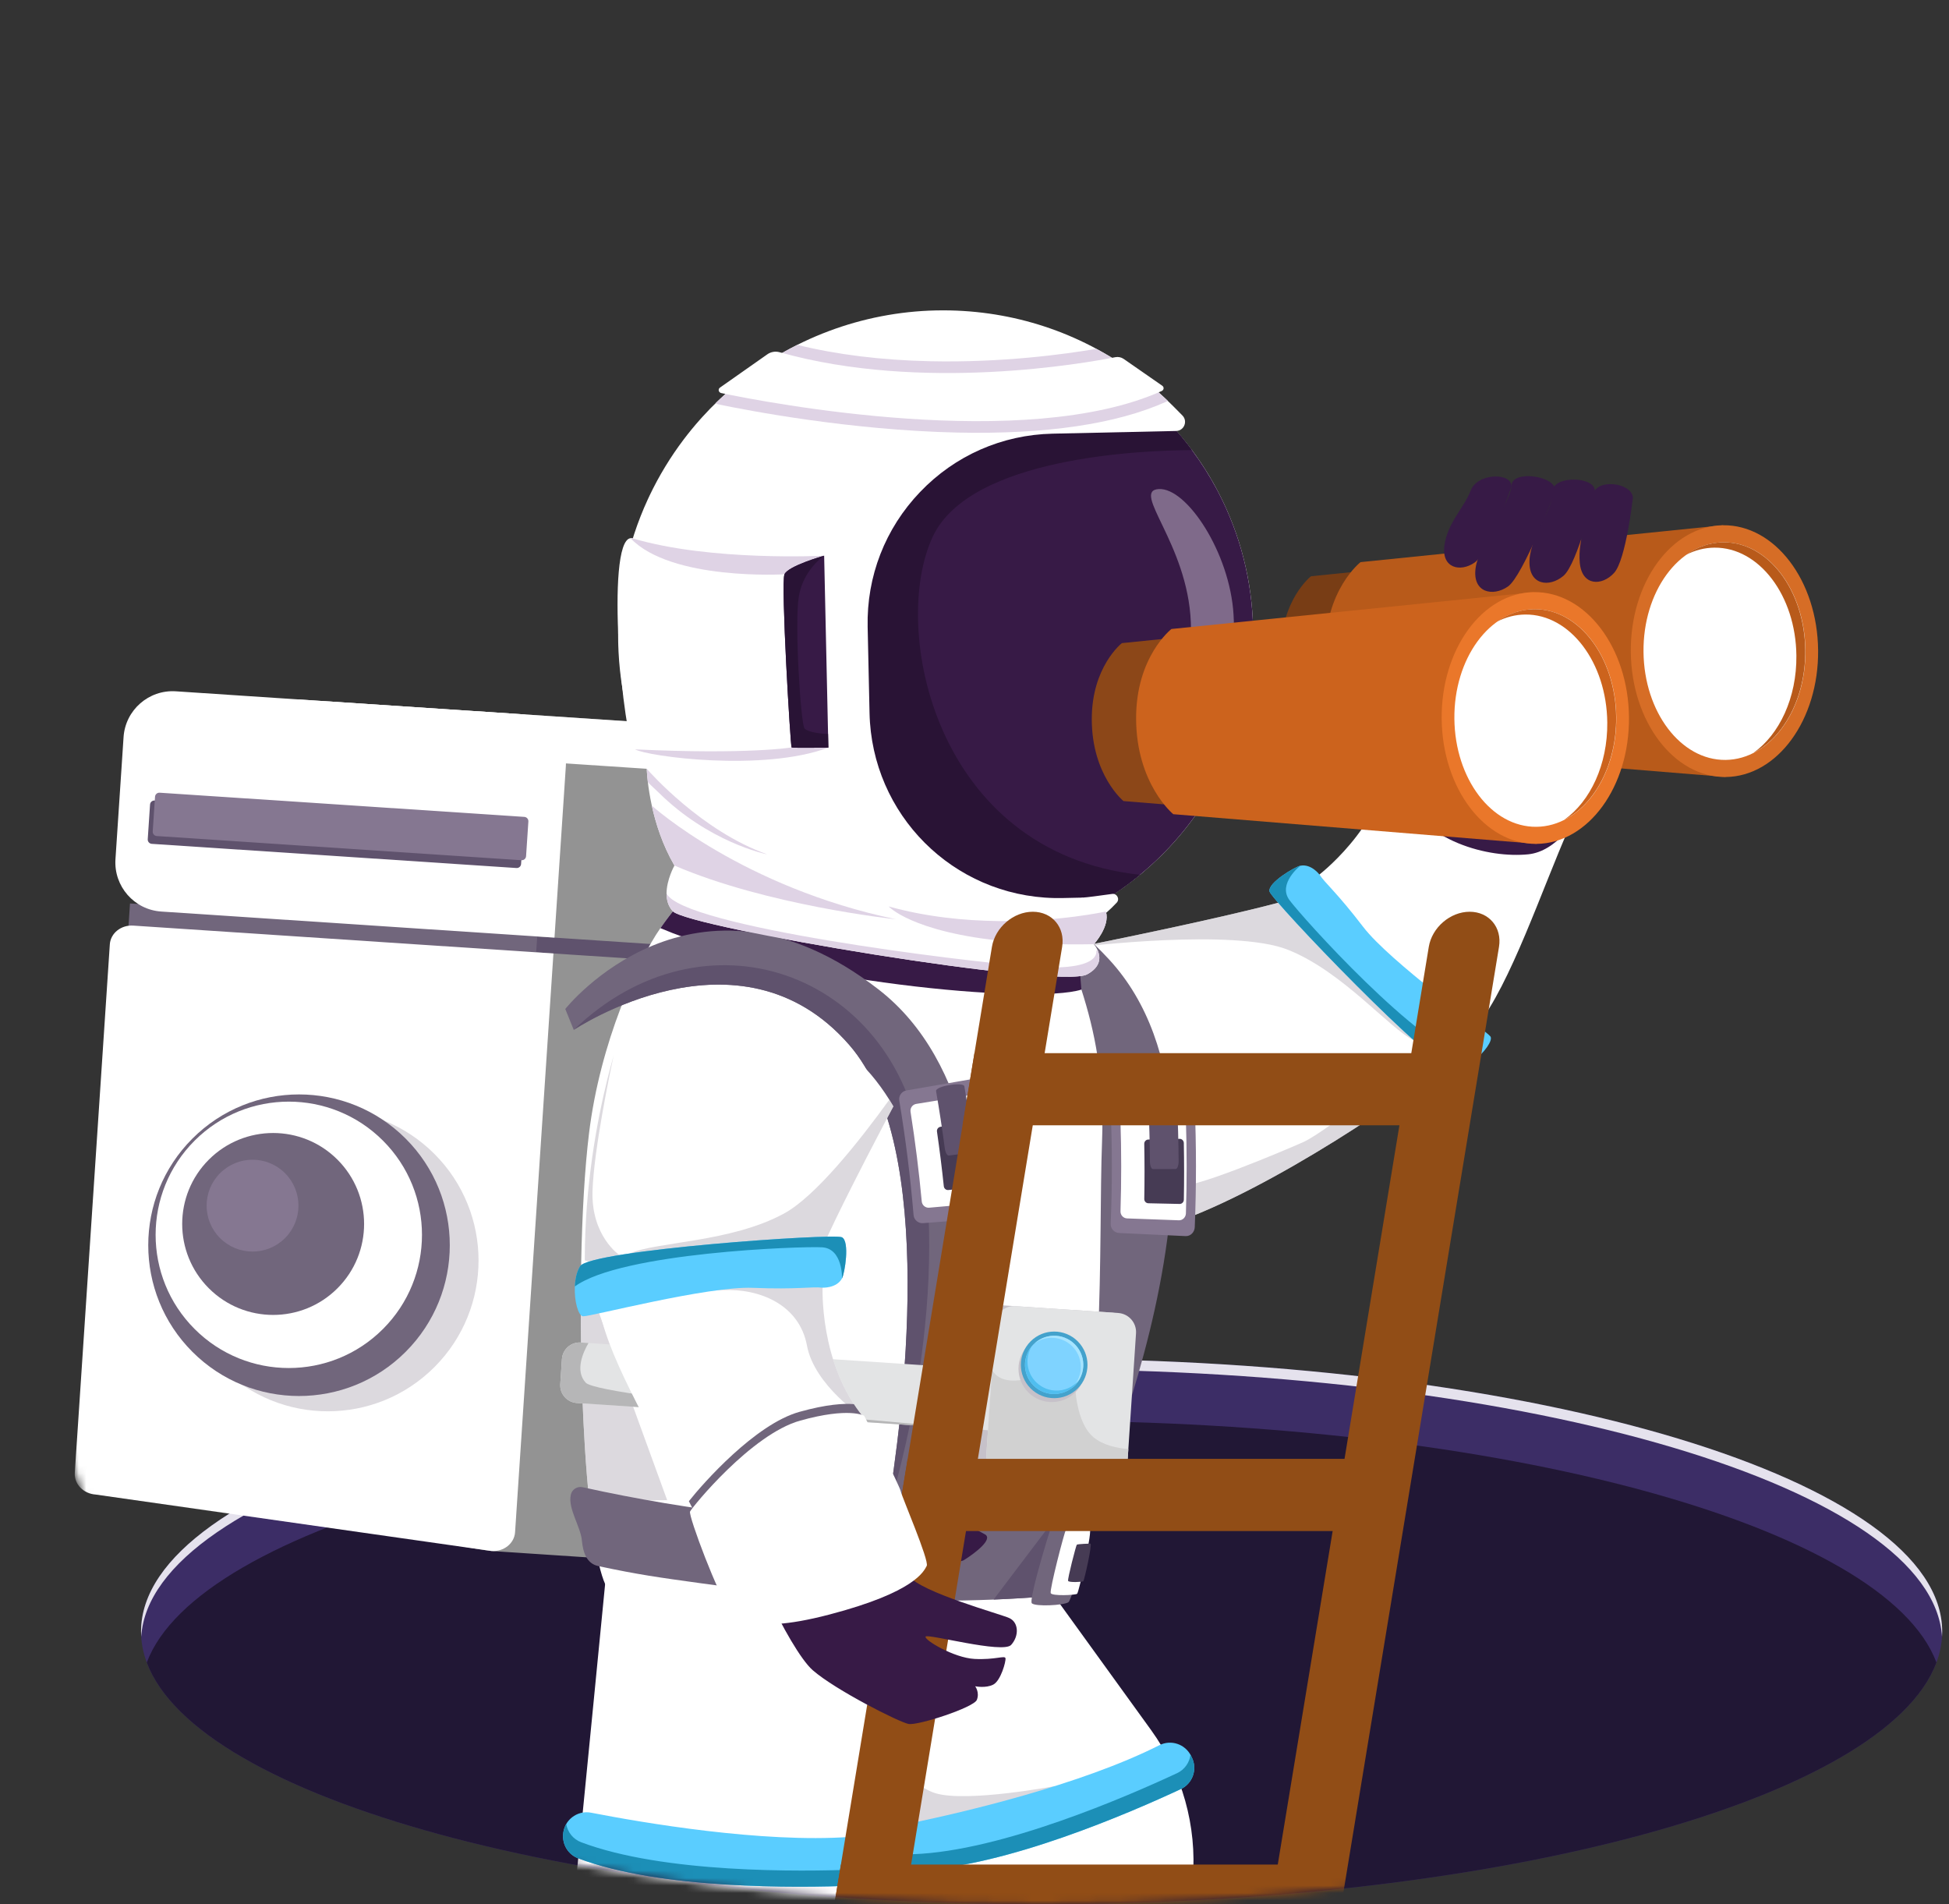 <svg width="260" height="254" viewBox="0 0 260 254" fill="none" xmlns="http://www.w3.org/2000/svg">
<rect x="0" y="0" width="260" height="254" fill="#333333" stroke="none"/>
<path d="M138.953 254C205.304 254 259.091 237.714 259.091 217.624C259.091 197.535 205.304 181.249 138.953 181.249C72.603 181.249 18.815 197.535 18.815 217.624C18.815 237.714 72.603 254 138.953 254Z" fill="#3C2D66"/>
<path d="M138.953 182.648C204.532 182.648 257.836 198.557 259.067 218.324C259.081 218.091 259.091 217.858 259.091 217.624C259.091 197.535 205.304 181.249 138.953 181.249C72.603 181.249 18.815 197.535 18.815 217.624C18.815 217.858 18.825 218.091 18.84 218.324C20.071 198.557 73.375 182.648 138.953 182.648Z" fill="#E5E2ED"/>
<path d="M138.953 189.514C77.218 189.514 26.36 203.613 19.583 221.756C26.36 239.9 77.218 253.999 138.953 253.999C200.689 253.999 251.547 239.9 258.324 221.756C251.547 203.613 200.689 189.514 138.953 189.514Z" fill="#211735"/>
<mask id="mask0_1525_14287" style="mask-type:luminance" maskUnits="userSpaceOnUse" x="0" y="0" width="259" height="254">
<path d="M138.953 0C-6.186 0 -21.079 130.969 19.583 221.757C26.36 239.901 77.218 254 138.953 254C200.689 254 251.547 239.901 258.324 221.757C251.547 203.614 284.093 0 138.953 0Z" fill="white"/>
</mask>
<g mask="url(#mask0_1525_14287)">
<path d="M91.041 202.251L99.476 213.32L106.06 221.957L109.763 226.815L109.924 227.026L111.285 228.815L111.458 229.042L113.462 231.673L123.29 244.566L123.408 244.721L123.46 245.879L124.152 261.525L124.24 263.488L124.413 267.409L124.859 277.48L124.936 279.17L125.031 281.318L125.05 281.759L137.678 283.367L153.272 285.352L153.389 285.367L153.392 285.352L153.662 283.714L154.009 281.614L154.263 280.068L155.725 271.207L156.648 265.616L157 263.478L159.122 250.621C159.685 243.556 157.712 236.519 153.561 230.774L135.053 205.169L91.041 202.251Z" fill="white"/>
<path opacity="0.61" d="M109.763 226.815L109.924 227.026L111.284 228.815C111.304 228.813 111.321 228.812 111.341 228.811L113.462 231.673L123.123 244.703L123.027 245.983C123.169 245.948 123.313 245.914 123.459 245.879C130.312 244.217 140.955 241.56 140.955 241.56L140.72 238.24C140.72 238.24 129.152 240.432 124.873 239.217C121.187 238.164 114.866 231.195 113.576 228.641C113.364 228.226 113.286 227.931 113.371 227.791C113.961 226.822 116.874 224.686 117.117 224.508C116.883 224.632 113.928 226.176 109.851 226.802C109.822 226.806 109.792 226.811 109.763 226.815Z" fill="#C6C1C9"/>
<path d="M121.57 243.175C128.434 241.745 144.15 238.101 154.67 232.784C156.219 232.001 158.109 232.639 158.882 234.194L158.989 234.41C159.773 235.988 159.105 237.902 157.507 238.648C150.847 241.758 134.106 249.03 122.344 249.455C120.995 249.504 119.768 248.68 119.297 247.415C119.288 247.388 119.278 247.362 119.268 247.335C118.6 245.536 119.691 243.566 121.57 243.175Z" fill="#5ACDFF"/>
<path d="M158.988 234.41L158.881 234.194C158.859 234.15 158.833 234.109 158.809 234.065C158.678 235.096 158.04 236.041 157.026 236.515C150.365 239.625 133.624 246.897 121.863 247.322C120.729 247.363 119.684 246.786 119.099 245.851C119.037 246.335 119.084 246.841 119.267 247.335C119.277 247.362 119.287 247.388 119.297 247.415C119.768 248.68 120.995 249.504 122.344 249.455C134.105 249.03 150.846 241.758 157.507 238.648C159.105 237.902 159.773 235.989 158.988 234.41Z" fill="#1C8FB7"/>
<path d="M112.645 256.55C112.125 260.164 111.753 262.469 111.675 262.548C111.312 262.922 75.85 260.486 76.085 258.431C76.123 258.097 76.279 256.56 76.51 254.222C77.704 242.225 80.936 209.13 80.936 209.13C80.936 209.13 114.624 207.078 116.861 209.277C118.626 211.013 114.597 242.99 112.645 256.55Z" fill="white"/>
<path d="M138.418 131.358L154.87 163.662C155.024 163.616 155.179 163.567 155.334 163.521C155.701 163.41 156.063 163.291 156.422 163.172C169.269 158.894 189.481 145.147 192.432 141.929C193.169 141.125 193.548 140.65 193.548 140.65L193.447 140.529L192.897 139.864L175.5 118.852C175.007 119.069 174.303 119.316 173.423 119.589C172.983 119.725 172.5 119.867 171.982 120.015C171.52 120.144 171.028 120.277 170.512 120.416C162.674 122.498 149.039 125.282 143.766 126.343C143.76 126.345 143.753 126.345 143.748 126.346C143.744 126.344 143.741 126.346 143.737 126.344C143.734 126.347 143.734 126.347 143.734 126.347C142.388 126.619 141.595 126.773 141.595 126.773L140.133 128.878L138.418 131.358Z" fill="white"/>
<path d="M175.792 116.825L183.441 125.62L183.942 126.218L194.661 139.165C195.39 138.651 196.201 137.833 197.061 136.783C201.413 131.479 205.776 118.438 209.232 110.619C194.999 111.018 188.518 105.296 185.621 101.56C183.971 110.723 175.792 116.825 175.792 116.825Z" fill="white"/>
<path d="M182.587 124.865C182.211 124.484 181.962 124.231 181.874 124.138C182.089 124.377 182.331 124.62 182.587 124.865Z" fill="white"/>
<path d="M181.842 124.104C181.854 124.114 181.863 124.127 181.875 124.138C181.854 124.114 181.842 124.104 181.842 124.104Z" fill="white"/>
<path opacity="0.61" d="M173.424 119.588C166.65 121.687 149.745 125.141 143.749 126.344C144.382 126.268 164.609 123.815 171.817 126.688C179.139 129.607 185.313 137.179 188.627 138.788C189.573 139.25 180.375 126.076 173.424 119.588Z" fill="#C6C1C9"/>
<path opacity="0.61" d="M145.277 148.561C146.799 150.261 150.309 157.583 155.334 163.521C155.701 163.409 156.063 163.291 156.423 163.172C169.27 158.893 189.481 145.147 192.433 141.928C193.17 141.125 193.548 140.65 193.548 140.65L193.447 140.529L190.266 140.219L190.264 140.22C190.013 140.397 177.15 150.875 173.851 152.344C171.805 153.255 157.921 159.19 157.2 157.998C152.298 149.88 146.68 150.085 145.277 148.561Z" fill="#C6C1C9"/>
<path d="M194.06 142.715C194.88 142.6 195.748 142.142 196.521 141.554C198.046 140.401 199.193 138.749 198.821 138.244C198.26 137.482 185.408 128.282 181.855 123.64C178.302 118.999 176.77 117.811 176.045 116.687C176.045 116.687 174.934 115.177 173.462 115.477C172.755 115.619 169.096 117.757 169.358 118.91C169.62 120.068 191.617 143.06 194.06 142.715Z" fill="#5ACDFF"/>
<path d="M194.06 142.715C194.88 142.6 195.748 142.142 196.521 141.554C189.256 139.734 173.621 122.242 172.014 120.058C170.405 117.872 173.462 115.477 173.462 115.477C172.755 115.619 169.096 117.757 169.358 118.91C169.62 120.068 191.617 143.06 194.06 142.715Z" fill="#1C8FB7"/>
<path d="M203.874 113.953C211.319 113.2 215.841 97.156 216.194 96.831C216.549 96.494 218.453 96.561 221.653 96.826C224.865 97.094 226.73 92.886 225.394 92.114C224.058 91.342 216.258 90.982 215.143 91.166C214.027 91.362 212.573 93.858 212.05 94.145C211.521 94.424 213.944 90.536 214.595 89.946C215.252 89.364 217.657 88.801 221.691 86.996C225.737 85.192 224.048 80.93 222.969 81.252C221.903 81.576 212.123 84.245 211.398 84.778C210.672 85.312 208.674 88.964 208.321 89.125C207.98 89.288 209.612 82.308 210.171 81.667C210.722 81.031 213.802 80.388 216.022 78.71C218.242 77.033 216.532 74.278 215.472 74.357C214.411 74.435 206.917 77.438 205.984 78.585C205.064 79.734 203.662 85.755 203.327 86.001C202.993 86.247 203.21 78.807 203.618 77.903C204.028 76.999 209.736 74.236 210.641 73.438C211.547 72.629 210.752 70.922 209.531 70.142C208.303 69.368 198.887 74.707 198.013 76.052C197.139 77.397 196.883 84.099 196.413 85.069C196.358 85.187 196.289 85.302 196.21 85.404C195.641 86.196 194.59 86.674 194.319 86.5C194.007 86.314 193.324 80.155 190.319 77.398C187.313 74.641 184.558 74.284 183.852 76.558C183.146 78.832 186.658 86.632 187.12 88.914C187.576 91.188 183.536 98.743 186.756 105.519C189.97 112.299 198.586 114.488 203.874 113.953Z" fill="#371A46"/>
<path d="M199.505 95.843C199.546 95.406 199.816 91.809 198.291 89.29C197.247 87.558 196.56 86.178 196.21 85.404C195.641 86.195 194.59 86.674 194.319 86.5C194.319 86.5 199.214 92.109 199.505 95.843Z" fill="#1D0E28"/>
<path d="M37.552 126.358L91.928 129.965L92.225 125.478L37.849 121.87L37.552 126.358Z" fill="#5F526D"/>
<path d="M41.303 122.901L88.645 126.039C91.864 126.253 94.647 123.816 94.86 120.596L96.035 102.878C96.249 99.659 93.812 96.876 90.592 96.662L43.251 93.524C40.032 93.31 37.249 95.747 37.035 98.966L35.861 116.685C35.647 119.904 38.084 122.687 41.303 122.901Z" fill="#939393"/>
<path d="M39.659 99.454L93.371 103.016C94.831 103.112 96.094 102.007 96.19 100.547L96.247 99.692C96.344 98.233 95.239 96.971 93.779 96.874L40.066 93.312C38.606 93.216 37.344 94.321 37.247 95.781L37.191 96.636C37.094 98.096 38.199 99.358 39.659 99.454Z" fill="white"/>
<path d="M65.579 206.884L86.085 208.244C87.716 208.352 89.118 207.23 89.217 205.739L94.156 131.239C94.255 129.748 93.013 128.451 91.382 128.343L38.288 124.823C36.657 124.715 35.255 125.836 35.156 127.327L30.368 199.542C30.27 201.033 63.949 206.776 65.579 206.884Z" fill="#939393"/>
<path d="M144.256 204.205C144.256 204.205 169.099 150.902 147.965 127.992C126.831 105.082 106.297 123.645 106.297 123.645L106.952 126.584C106.952 126.584 131.19 115.584 142.872 134.625C154.554 153.666 135.762 201.99 135.762 201.99L144.256 204.205Z" fill="#71667C"/>
<path d="M77.528 168.591C77.319 179.456 77.702 191.503 78.615 200.25C79.325 207.079 80.356 211.898 81.676 212.57C85.709 214.624 133.498 216.898 137.845 216.294C142.191 215.688 136.691 217.021 142.163 204.877C147.637 192.735 146.516 165.177 147.014 152.288C147.349 143.621 146.012 137.478 144.264 131.998C143.189 128.629 143.816 126.232 143.816 126.232L90.871 120.287C90.871 120.287 89.71 121.475 88.098 123.8C85.052 128.195 80.063 139.007 78.576 151.175C77.999 155.889 77.655 162.024 77.528 168.591Z" fill="white"/>
<path opacity="0.61" d="M77.528 168.591C77.319 179.456 77.702 191.504 78.615 200.25L89.001 200.1L77.528 168.591Z" fill="#C6C1C9"/>
<path d="M88.098 123.8C104.722 130.885 137.799 134.043 144.264 131.998C143.945 128.476 143.816 126.233 143.816 126.233L90.871 120.287C90.871 120.287 89.71 121.475 88.098 123.8Z" fill="#371A46"/>
<path d="M84.407 85.629C84.552 92.265 86.251 98.497 89.147 103.992C91.442 108.347 94.488 112.237 98.109 115.495C105.667 122.299 115.731 126.342 126.694 126.102C133.089 125.961 139.114 124.378 144.465 121.667C148.287 119.733 151.762 117.222 154.784 114.252C158.253 110.845 161.122 106.83 163.218 102.388C165.881 96.766 167.31 90.455 167.164 83.814C167.094 80.631 166.668 77.54 165.922 74.579C165.142 71.486 164.014 68.537 162.588 65.773C162.576 65.748 162.564 65.721 162.549 65.696C162.484 65.567 162.414 65.435 162.343 65.307C161.03 62.837 159.473 60.51 157.702 58.374C157.02 57.549 156.308 56.754 155.562 55.985C155.437 55.854 155.31 55.722 155.179 55.592C155.175 55.588 155.173 55.586 155.169 55.582C153.842 54.24 152.42 52.991 150.918 51.842C143.715 46.324 134.655 43.132 124.879 43.346C115.104 43.56 106.19 47.147 99.237 52.979C97.781 54.195 96.41 55.511 95.137 56.914C95.014 57.049 94.892 57.183 94.773 57.32C94.067 58.115 93.395 58.939 92.754 59.787C91.078 62.002 89.621 64.393 88.412 66.924C88.35 67.055 88.285 67.191 88.224 67.324C88.213 67.348 88.202 67.377 88.189 67.4C86.883 70.228 85.888 73.224 85.243 76.348C84.628 79.339 84.337 82.446 84.407 85.629Z" fill="white"/>
<path d="M113.583 73.453L114.283 105.371C114.488 114.732 122.244 122.155 131.605 121.949L144.465 121.667C147.191 120.287 149.742 118.615 152.076 116.686C153.014 115.916 153.917 115.103 154.783 114.252C158.253 110.845 161.121 106.83 163.218 102.389C165.88 96.766 167.309 90.456 167.164 83.815C167.094 80.631 166.667 77.54 165.921 74.579C165.142 71.486 164.014 68.537 162.588 65.773C162.575 65.748 162.563 65.721 162.549 65.696C162.484 65.568 162.413 65.435 162.343 65.307C161.363 63.464 160.248 61.7 159.009 60.038C158.587 59.473 158.15 58.918 157.702 58.375C157.02 57.55 156.308 56.754 155.562 55.985C155.437 55.854 155.31 55.723 155.179 55.592C155.175 55.588 155.173 55.586 155.169 55.583L130.162 56.131C120.801 56.336 113.378 64.092 113.583 73.453Z" fill="#371A46"/>
<path d="M85.243 76.348C85.888 73.224 86.884 70.228 88.189 67.4C88.202 67.377 88.213 67.348 88.225 67.324C88.286 67.191 88.351 67.056 88.412 66.924C89.621 64.393 91.078 62.002 92.754 59.787C93.395 58.939 94.067 58.115 94.773 57.32C94.893 57.183 95.014 57.049 95.137 56.914C96.41 55.511 97.782 54.195 99.237 52.98C106.19 47.147 115.105 43.56 124.879 43.346C134.655 43.132 143.715 46.324 150.919 51.842C152.42 52.991 153.842 54.24 155.169 55.582L140.369 55.907C125.371 56.236 113.479 68.661 113.807 83.66L114.06 95.163C114.389 110.162 126.814 122.054 141.813 121.725L144.465 121.667C139.114 124.378 133.089 125.961 126.694 126.102C115.731 126.342 105.667 122.299 98.109 115.495C94.488 112.237 91.442 108.347 89.147 103.992C86.251 98.497 84.552 92.265 84.407 85.629C84.337 82.446 84.627 79.339 85.243 76.348Z" fill="white"/>
<path d="M113.583 73.453L114.283 105.371C114.488 114.732 122.244 122.155 131.605 121.949L144.465 121.667C147.191 120.287 149.742 118.615 152.076 116.686C124.61 113.713 118.723 83.657 124.45 71.546C129.472 60.928 152.468 60.065 159.009 60.038C158.587 59.473 158.15 58.918 157.702 58.375C157.02 57.55 156.308 56.754 155.562 55.985C155.437 55.854 155.31 55.723 155.179 55.592C155.175 55.588 155.173 55.586 155.169 55.583L130.162 56.131C120.801 56.336 113.378 64.092 113.583 73.453Z" fill="#291335"/>
<path d="M84.72 99.957C86.425 100.909 101.761 102.984 110.504 99.721L109.943 74.121C109.943 74.121 94.815 74.908 84.415 71.813C84.306 71.781 84.201 71.772 84.102 71.787C80.734 72.276 83.064 99.031 84.72 99.957Z" fill="white"/>
<path d="M145.341 123.397C145.341 123.397 147.125 122.387 148.971 120.401C149.416 119.922 149.006 119.148 148.358 119.239C146.852 119.451 144.877 119.718 144.422 119.728C143.665 119.745 145.341 123.397 145.341 123.397Z" fill="white"/>
<path d="M124.803 128.041C125.443 128.055 126.094 128.055 126.736 128.041C133.284 127.898 139.544 126.335 145.342 123.398L144.422 119.729L141.77 119.787C141.395 119.795 141.016 119.795 140.643 119.787C127.12 119.489 116.295 108.655 115.998 95.121L115.746 83.618C115.599 76.882 118.083 70.491 122.741 65.624C127.4 60.756 133.676 57.994 140.412 57.846L156.899 57.485C157.963 57.461 158.483 56.176 157.735 55.419L156.548 54.219C155.172 52.827 153.674 51.509 152.097 50.302C144.766 44.687 136.008 41.611 126.77 41.407C126.129 41.393 125.479 41.394 124.836 41.408C115.021 41.623 105.487 45.205 97.99 51.494C96.473 52.761 95.028 54.148 93.7 55.612C93.573 55.751 93.442 55.897 93.312 56.045C92.597 56.851 91.884 57.721 91.206 58.618C89.45 60.939 87.921 63.453 86.662 66.088L86.583 66.257C86.543 66.341 86.503 66.426 86.464 66.51C86.462 66.516 86.428 66.588 86.428 66.588C85.048 69.578 84.01 72.73 83.344 75.956C82.69 79.131 82.396 82.399 82.468 85.672C82.617 92.463 84.287 98.931 87.431 104.896C89.827 109.442 92.983 113.493 96.812 116.937C104.513 123.87 114.454 127.814 124.802 128.041C124.802 128.041 124.802 128.041 124.803 128.041Z" fill="white"/>
<path d="M84.721 99.956C86.425 100.908 101.761 102.983 110.505 99.721L110.501 99.554C108.819 99.473 105.602 99.696 105.602 99.696C105.602 99.696 99.858 100.666 84.721 99.956Z" fill="#DFD3E5"/>
<path d="M84.103 71.787C89.543 77.497 104.649 76.603 104.649 76.603L109.943 74.121C109.943 74.121 94.815 74.908 84.415 71.813C84.306 71.781 84.201 71.772 84.103 71.787Z" fill="#DFD3E5"/>
<path d="M105.602 99.697C105.752 99.792 110.505 99.721 110.505 99.721L109.943 74.121C109.943 74.121 109.941 74.121 109.94 74.123C109.795 74.163 105.145 75.487 104.65 76.603C104.145 77.738 105.451 99.601 105.602 99.697Z" fill="#371A46"/>
<path d="M105.602 99.697C105.752 99.793 110.505 99.721 110.505 99.721L110.465 97.895C109.14 97.885 107.631 97.555 107.33 97.182C106.819 96.549 105.986 83.343 106.548 79.666C107.099 76.063 109.827 74.199 109.94 74.123C109.795 74.163 105.145 75.487 104.65 76.604C104.145 77.738 105.451 99.601 105.602 99.697Z" fill="#291335"/>
<path opacity="0.43" d="M158.857 82.974C159.289 93.455 154.934 97.472 158.673 97.249C162.412 97.026 165.045 90.182 164.555 81.963C164.065 73.743 158.317 65.011 154.578 65.234C150.84 65.457 158.426 72.492 158.857 82.974Z" fill="#DFD3E5"/>
<path d="M86.279 102.543C86.279 102.543 86.279 102.545 86.278 102.549C86.281 102.619 86.302 103.277 86.426 104.331C86.523 105.16 86.685 106.236 86.952 107.456C87.465 109.809 88.375 112.705 89.973 115.453C89.973 115.453 88.919 117.315 88.919 119.187C88.918 120.025 89.13 120.867 89.746 121.543C91.738 123.726 141.259 131.995 145.016 129.971C146.897 128.959 146.799 127.656 146.454 126.811C146.24 126.29 145.931 125.943 145.931 125.943C145.931 125.943 148.098 123.571 147.541 121.623C147.501 121.485 147.45 121.349 147.381 121.216C146.772 120.031 141.309 122.421 133.08 122.855C129.028 123.071 124.307 122.812 119.163 121.417C117.057 120.846 114.878 120.084 112.646 119.088C108.742 117.345 105.322 115.61 102.353 113.957C91.419 107.867 86.59 102.871 86.293 102.559C86.288 102.553 86.282 102.547 86.281 102.545C86.279 102.543 86.279 102.543 86.279 102.543Z" fill="white"/>
<path opacity="0.43" d="M157.241 103.905C158.727 101.831 158.956 99.45 157.753 98.589C156.55 97.727 154.371 98.711 152.885 100.785C151.399 102.86 151.169 105.24 152.372 106.101C153.575 106.963 155.755 105.98 157.241 103.905Z" fill="#DFD3E5"/>
<path d="M118.549 120.909C118.549 120.909 118.726 121.105 119.163 121.417C121.044 122.767 127.73 126.294 145.93 125.944C145.93 125.944 148.098 123.572 147.541 121.623C147.469 121.609 147.432 121.602 147.432 121.602C147.432 121.602 141.275 122.967 133.079 122.856C128.618 122.797 123.553 122.301 118.549 120.909Z" fill="#DFD3E5"/>
<path d="M86.951 107.458C87.464 109.81 88.374 112.705 89.972 115.454C102.302 120.751 118.996 122.564 119.515 122.618C99.082 118.346 87.137 107.625 86.951 107.458Z" fill="#DFD3E5"/>
<path d="M95.447 53.795C95.591 53.866 95.747 53.918 95.909 53.953C99.741 54.751 113.353 57.383 127.677 57.698C139.533 57.959 148.93 56.571 155.607 53.571C155.67 53.543 155.731 53.512 155.79 53.474C154.627 52.355 153.389 51.291 152.096 50.301C150.245 48.885 148.288 47.625 146.245 46.533C141.996 47.258 133.65 48.394 124.051 48.183C117.6 48.041 111.658 47.309 106.358 46.002C103.377 47.496 100.562 49.335 97.989 51.494C97.115 52.224 96.264 52.992 95.447 53.795Z" fill="#DFD3E5"/>
<path d="M86.277 102.549C86.281 102.62 86.301 103.278 86.425 104.332C86.871 104.799 87.676 105.526 87.882 105.731C94.557 112.325 102.088 113.915 102.351 113.957C93.604 110.864 86.664 102.985 86.292 102.56C86.287 102.554 86.281 102.548 86.28 102.545C86.279 102.547 86.278 102.547 86.277 102.549Z" fill="#DFD3E5"/>
<path d="M148.777 47.646C144.876 48.423 123.044 52.348 104 46.983C103.442 46.826 102.836 46.929 102.374 47.254L96.049 51.698C95.745 51.912 95.851 52.355 96.226 52.433C102.328 53.706 136.747 60.34 154.971 52.156C155.276 52.019 155.317 51.637 155.046 51.449L149.899 47.873C149.579 47.651 149.169 47.568 148.777 47.646Z" fill="white"/>
<path d="M75.408 134.584L76.539 137.374C76.539 137.374 98.63 122.525 113.294 139.379C125.158 153.014 120.51 188.847 118.302 202.032C117.781 205.143 117.396 206.993 117.396 206.993L126.14 207.776C126.14 207.776 141.847 151.105 117.223 131.997C92.599 112.887 75.408 134.584 75.408 134.584Z" fill="#71667C"/>
<path d="M76.539 137.374C76.539 137.374 98.63 122.525 113.294 139.379C125.158 153.014 120.51 188.846 118.302 202.032C118.489 201.475 126.733 176.481 122.982 153.122C119.189 129.495 93.882 120.645 76.539 137.374Z" fill="#5F526D"/>
<path d="M88.918 119.187C88.917 120.024 89.129 120.866 89.745 121.543C91.737 123.725 141.258 131.994 145.015 129.971C146.896 128.959 146.798 127.656 146.453 126.811C146.319 126.788 146.241 126.783 146.241 126.783C146.241 126.783 147.098 129.637 137.617 128.933C128.135 128.23 91.155 123.611 88.918 119.187Z" fill="#DFD3E5"/>
<path d="M77.625 205.475C77.771 207.055 78.254 208.561 79.807 208.893C85.211 210.048 87.92 210.413 93.386 211.17C96.14 211.552 98.906 211.883 101.671 212.162C112.685 213.277 122.088 213.79 132.545 213.361C134.891 213.264 137.291 213.122 139.775 212.927C141.355 212.803 142.529 211.407 142.385 209.827C142.214 207.95 144.57 205.772 144.399 203.896C144.332 203.171 143.693 202.639 142.968 202.699C142.135 202.77 141.303 202.836 140.471 202.895C140.469 202.897 140.469 202.897 140.469 202.897C126.927 203.891 113.34 203.614 99.877 202.074C99.875 202.074 99.875 202.074 99.873 202.074C92.438 201.225 85.046 199.992 77.725 198.376C77.014 198.218 76.31 198.661 76.149 199.369C75.729 201.207 77.451 203.617 77.625 205.475Z" fill="#71667C"/>
<path d="M132.545 213.362C134.892 213.264 137.292 213.122 139.775 212.927C141.356 212.803 142.529 211.407 142.385 209.827C142.214 207.95 144.57 205.772 144.399 203.897C144.333 203.171 143.693 202.639 142.968 202.7C142.136 202.771 141.303 202.836 140.471 202.895C140.469 202.897 140.469 202.897 140.469 202.897L132.545 213.362Z" fill="#5F526D"/>
<path d="M145.332 201.005C144.228 201.006 141.219 201.394 140.956 201.608C140.692 201.822 137.139 213.4 137.652 213.862C138.165 214.324 141.869 214.141 142.519 213.721C143.17 213.301 146.255 201.004 145.332 201.005Z" fill="#71667C"/>
<path d="M145.361 203.835C145.361 203.835 142.36 203.901 142.181 204.104C142.002 204.307 139.981 212.097 140.169 212.506C140.356 212.916 143.443 212.773 143.686 212.59C143.93 212.408 145.818 203.965 145.361 203.835Z" fill="white"/>
<path d="M145.469 205.896C145.469 205.896 143.747 205.934 143.644 206.05C143.542 206.167 142.382 210.636 142.489 210.871C142.597 211.106 144.368 211.024 144.508 210.919C144.648 210.815 145.731 205.97 145.469 205.896Z" fill="#463B54"/>
<path d="M130.463 196.382L146.946 197.475C147.589 197.517 148.144 197.031 148.187 196.389L149.517 176.327C149.559 175.684 149.073 175.129 148.431 175.087L131.947 173.994C131.305 173.951 130.749 174.437 130.707 175.08L129.377 195.142C129.334 195.784 129.82 196.339 130.463 196.382Z" fill="#C6C1C9"/>
<path d="M132.737 176.6L131.59 193.904C131.497 195.307 132.559 196.521 133.962 196.614L147.688 197.524C149.093 197.617 150.307 196.554 150.4 195.151L151.547 177.847C151.64 176.442 150.578 175.229 149.173 175.135L135.446 174.225C134.044 174.132 132.83 175.195 132.737 176.6Z" fill="#E3E4E5"/>
<path d="M132.332 182.709L131.59 193.904C131.497 195.307 132.559 196.52 133.962 196.613L147.688 197.523C149.093 197.617 150.307 196.554 150.4 195.151L150.523 193.288C149.077 193.174 147.187 192.8 145.879 191.71C143.483 189.717 143.419 184.692 143.419 184.692L137.627 183.721C137.627 183.721 133.726 185.196 132.332 182.709Z" fill="#D1D1D1"/>
<path d="M143.452 185.717C145.187 183.982 145.187 181.169 143.452 179.434C141.717 177.699 138.904 177.699 137.169 179.434C135.434 181.169 135.434 183.982 137.169 185.717C138.904 187.452 141.717 187.452 143.452 185.717Z" fill="#C6C1C9"/>
<path d="M143.771 185.197C145.506 183.462 145.506 180.649 143.771 178.914C142.036 177.179 139.223 177.179 137.488 178.914C135.753 180.649 135.753 183.462 137.488 185.197C139.223 186.932 142.036 186.932 143.771 185.197Z" fill="#44A2CC"/>
<path d="M144.237 183.479C145.023 181.482 144.041 179.225 142.043 178.439C140.046 177.652 137.789 178.635 137.003 180.632C136.216 182.63 137.199 184.887 139.196 185.673C141.194 186.459 143.451 185.477 144.237 183.479Z" fill="#7FD3FF"/>
<path d="M144.175 182.588C144.317 180.446 142.696 178.594 140.553 178.452C139.613 178.39 138.729 178.667 138.021 179.179C138.774 178.495 139.793 178.103 140.889 178.176C143.032 178.318 144.653 180.17 144.511 182.312C144.431 183.514 143.813 184.552 142.908 185.207C143.627 184.554 144.105 183.634 144.175 182.588Z" fill="#A6E4FF"/>
<path d="M137.625 179.597C137.315 180.11 137.118 180.702 137.076 181.342C136.934 183.484 138.555 185.336 140.697 185.478C142.001 185.564 143.194 184.996 143.962 184.057C143.235 185.263 141.878 186.033 140.376 185.933C138.233 185.791 136.612 183.94 136.754 181.797C136.809 180.958 137.13 180.201 137.625 179.597Z" fill="#50BEEF"/>
<path d="M74.963 181.281L74.742 184.621C74.655 185.927 75.644 187.054 76.948 187.14L131.797 190.777L132.332 182.709L77.483 179.073C76.178 178.986 75.05 179.974 74.963 181.281Z" fill="#E3E4E5"/>
<path d="M74.963 181.281L74.742 184.621C74.655 185.927 75.644 187.054 76.948 187.14L131.797 190.777C131.797 190.777 80.103 186.574 78.129 184.424C76.653 182.818 77.825 180.306 78.508 179.141L77.483 179.073C76.178 178.986 75.05 179.974 74.963 181.281Z" fill="#B6B6B7"/>
<path d="M17.045 124.999L71.421 128.606L71.719 124.119L17.343 120.512L17.045 124.999Z" fill="#71667C"/>
<path d="M21.516 121.588L73.969 125.066L75.483 102.236C75.722 98.62 72.986 95.495 69.37 95.255L23.464 92.211C19.848 91.972 16.723 94.709 16.483 98.324L15.403 114.607C15.164 118.223 17.901 121.349 21.516 121.588Z" fill="white"/>
<path d="M12.751 199.351L65.579 206.884C67.21 206.992 68.612 205.871 68.711 204.379L73.829 127.179L17.782 123.463C16.151 123.355 14.749 124.476 14.65 125.968L9.977 196.455C9.878 197.946 11.12 199.243 12.751 199.351Z" fill="white"/>
<path d="M119.965 146.81C120.808 151.869 121.445 156.96 121.872 162.071C121.926 162.715 122.49 163.201 123.135 163.152C126.086 162.924 129.036 162.696 131.987 162.467C132.634 162.419 133.111 161.82 133.055 161.136C132.602 155.72 131.928 150.324 131.034 144.963C130.92 144.284 130.309 143.825 129.671 143.935C126.754 144.441 123.838 144.946 120.922 145.451C120.284 145.563 119.857 146.169 119.965 146.81Z" fill="#857791"/>
<path d="M123.953 161.09C126.247 160.888 128.54 160.687 130.834 160.485C131.336 160.443 131.706 159.977 131.655 159.447C131.267 155.264 130.746 151.094 130.092 146.944C130.01 146.418 129.537 146.058 129.04 146.139C126.768 146.509 124.495 146.878 122.223 147.247C121.727 147.328 121.389 147.8 121.469 148.302C122.093 152.269 122.592 156.255 122.963 160.253C123.01 160.759 123.451 161.134 123.953 161.09Z" fill="white"/>
<path d="M126.513 158.734C127.898 158.592 129.283 158.45 130.669 158.308C130.972 158.277 131.192 157.995 131.157 157.678C130.893 155.173 130.581 152.674 130.22 150.181C130.175 149.866 129.894 149.646 129.592 149.69C128.214 149.894 126.836 150.097 125.458 150.3C125.158 150.346 124.949 150.631 124.994 150.937C125.345 153.362 125.649 155.794 125.906 158.232C125.939 158.54 126.211 158.765 126.513 158.734Z" fill="#463B54"/>
<path d="M124.874 145.548C125.312 148.074 125.699 150.607 126.034 153.148C126.109 153.721 126.344 154.16 126.565 154.133C127.566 154.006 128.568 153.879 129.57 153.752C129.79 153.724 129.906 153.231 129.83 152.647C129.487 150.055 129.092 147.47 128.646 144.894C128.54 144.28 124.751 144.85 124.874 145.548Z" fill="#5F526D"/>
<path d="M148.163 147.856C148.375 152.981 148.377 158.111 148.169 163.236C148.143 163.882 148.642 164.434 149.288 164.465C152.245 164.603 155.201 164.742 158.157 164.88C158.805 164.912 159.352 164.377 159.382 163.691C159.602 158.26 159.6 152.823 159.375 147.393C159.346 146.704 158.797 146.173 158.15 146.204C155.194 146.345 152.238 146.486 149.281 146.626C148.634 146.658 148.136 147.208 148.163 147.856Z" fill="#857791"/>
<path d="M150.357 162.52C152.657 162.604 154.958 162.687 157.259 162.771C157.762 162.79 158.187 162.374 158.203 161.842C158.335 157.643 158.333 153.441 158.198 149.242C158.181 148.709 157.756 148.293 157.253 148.313C154.953 148.399 152.652 148.484 150.351 148.569C149.849 148.588 149.455 149.015 149.472 149.523C149.602 153.537 149.603 157.553 149.477 161.567C149.461 162.075 149.853 162.502 150.357 162.52Z" fill="white"/>
<path d="M153.187 160.499C154.58 160.529 155.972 160.559 157.364 160.59C157.669 160.596 157.921 160.344 157.927 160.025C157.974 157.507 157.973 154.988 157.924 152.47C157.918 152.151 157.666 151.898 157.361 151.905C155.968 151.936 154.576 151.968 153.184 151.999C152.88 152.007 152.638 152.264 152.645 152.573C152.693 155.023 152.694 157.475 152.648 159.925C152.642 160.235 152.884 160.492 153.187 160.499Z" fill="#463B54"/>
<path d="M153.191 147.211C153.313 149.771 153.383 152.334 153.402 154.896C153.406 155.474 153.585 155.939 153.807 155.939C154.817 155.937 155.826 155.935 156.836 155.933C157.058 155.933 157.234 155.458 157.231 154.868C157.211 152.254 157.139 149.64 157.015 147.029C156.985 146.406 153.155 146.503 153.191 147.211Z" fill="#5F526D"/>
<path opacity="0.61" d="M57.947 182.359C65.802 174.504 65.802 161.769 57.947 153.914C50.093 146.059 37.358 146.06 29.503 153.914C21.648 161.769 21.648 174.504 29.503 182.359C37.357 190.214 50.093 190.214 57.947 182.359Z" fill="#C6C1C9"/>
<path d="M54.112 180.318C61.967 172.463 61.967 159.728 54.112 151.873C46.258 144.018 33.523 144.019 25.668 151.873C17.813 159.728 17.813 172.463 25.668 180.318C33.522 188.173 46.258 188.173 54.112 180.318Z" fill="#71667C"/>
<path d="M51.089 177.272C58.027 170.334 58.027 159.085 51.089 152.147C44.151 145.208 32.902 145.208 25.963 152.147C19.025 159.085 19.025 170.334 25.963 177.272C32.902 184.211 44.151 184.211 51.089 177.272Z" fill="white"/>
<path d="M45.018 171.84C49.756 167.102 49.756 159.42 45.018 154.681C40.28 149.943 32.597 149.943 27.859 154.681C23.12 159.42 23.12 167.102 27.859 171.84C32.597 176.579 40.28 176.579 45.018 171.84Z" fill="#71667C"/>
<path d="M38.02 165.148C40.412 162.756 40.412 158.877 38.02 156.485C35.628 154.093 31.75 154.093 29.358 156.485C26.965 158.877 26.965 162.756 29.358 165.148C31.75 167.54 35.628 167.54 38.02 165.148Z" fill="#857791"/>
<path d="M20.248 112.558L68.899 115.783C69.217 115.804 69.493 115.563 69.514 115.245L69.821 110.617C69.842 110.299 69.601 110.023 69.282 110.002L20.631 106.777C20.313 106.756 20.037 106.997 20.016 107.315L19.709 111.943C19.688 112.261 19.929 112.536 20.248 112.558Z" fill="#5F526D"/>
<path d="M20.913 111.517L69.564 114.743C69.882 114.764 70.158 114.523 70.179 114.204L70.486 109.577C70.507 109.258 70.266 108.983 69.947 108.962L21.296 105.736C20.978 105.715 20.702 105.956 20.681 106.275L20.374 110.902C20.353 111.221 20.594 111.496 20.913 111.517Z" fill="#857791"/>
<path d="M78.853 241.79C85.735 243.128 101.637 245.85 113.395 245.02C115.127 244.898 116.622 246.218 116.733 247.95L116.748 248.19C116.86 249.95 115.503 251.456 113.742 251.525C106.397 251.815 88.146 252.04 77.137 247.88C75.874 247.403 75.062 246.168 75.117 244.819C75.118 244.791 75.119 244.763 75.12 244.735C75.2 242.818 76.97 241.423 78.853 241.79Z" fill="#5ACDFF"/>
<path d="M116.748 248.19L116.733 247.95C116.73 247.9 116.722 247.852 116.716 247.803C116.196 248.703 115.243 249.328 114.124 249.372C106.779 249.661 88.528 249.887 77.519 245.727C76.458 245.326 75.717 244.39 75.54 243.301C75.295 243.723 75.142 244.208 75.12 244.735C75.12 244.763 75.118 244.791 75.117 244.819C75.062 246.168 75.874 247.403 77.137 247.88C88.146 252.04 106.397 251.815 113.742 251.525C115.504 251.456 116.861 249.95 116.748 248.19Z" fill="#1C8FB7"/>
<path d="M216.417 101.303L175.102 97.931C175.102 97.931 170.897 94.492 170.873 87.057C170.851 80.007 174.892 76.864 174.892 76.864L216.131 72.666L216.417 101.303Z" fill="#783D15"/>
<path d="M230.193 103.638L181.746 99.683C181.746 99.683 176.815 95.651 176.787 86.932C176.761 78.665 181.5 74.98 181.5 74.98L229.858 70.058L230.193 103.638Z" fill="#B85A1A"/>
<path d="M230.214 103.642C237.114 103.573 242.632 96 242.539 86.727C242.447 77.453 236.778 69.992 229.878 70.061C222.978 70.13 217.46 77.703 217.553 86.976C217.645 96.25 223.314 103.711 230.214 103.642Z" fill="#D66D26"/>
<path d="M230.191 101.364C236.154 101.304 240.924 94.758 240.844 86.743C240.764 78.727 235.864 72.278 229.9 72.337C223.936 72.397 219.167 78.943 219.247 86.959C219.327 94.974 224.227 101.424 230.191 101.364Z" fill="white"/>
<path d="M229.881 72.335C228.105 72.353 226.435 72.946 224.967 73.982C226.126 73.392 227.383 73.063 228.698 73.05C234.662 72.99 239.561 79.439 239.641 87.454C239.698 93.082 237.363 97.986 233.902 100.428C238.002 98.342 240.887 92.987 240.824 86.74C240.744 78.725 235.845 72.275 229.881 72.335Z" fill="#B85A1A"/>
<path d="M191.189 110.224L149.874 106.851C149.874 106.851 145.668 103.413 145.645 95.977C145.622 88.927 149.663 85.784 149.663 85.784L190.903 81.587L191.189 110.224Z" fill="#8C4718"/>
<path d="M204.965 112.558L156.518 108.603C156.518 108.603 151.587 104.571 151.559 95.853C151.532 87.585 156.271 83.9 156.271 83.9L204.629 78.978L204.965 112.558Z" fill="#CC631D"/>
<path d="M204.983 112.563C211.883 112.494 217.402 104.92 217.309 95.647C217.216 86.374 211.548 78.912 204.648 78.981C197.748 79.05 192.229 86.624 192.322 95.897C192.415 105.17 198.084 112.632 204.983 112.563Z" fill="#EA772A"/>
<path d="M204.961 110.285C210.925 110.226 215.695 103.68 215.615 95.664C215.534 87.649 210.635 81.199 204.671 81.259C198.707 81.318 193.937 87.865 194.017 95.88C194.097 103.895 198.997 110.345 204.961 110.285Z" fill="white"/>
<path d="M204.653 81.255C202.877 81.273 201.207 81.866 199.739 82.902C200.899 82.312 202.156 81.983 203.471 81.97C209.434 81.911 214.334 88.36 214.414 96.375C214.47 102.003 212.135 106.906 208.675 109.348C212.774 107.262 215.659 101.908 215.597 95.66C215.517 87.645 210.617 81.196 204.653 81.255Z" fill="#CC631D"/>
<path d="M217.832 66.37C217.832 66.37 216.92 74.666 215.322 76.42C213.725 78.174 211.035 78.211 210.743 75.054C210.452 71.898 211.996 68.476 212.566 65.871C213.011 63.835 217.658 64.344 217.832 66.37Z" fill="#371A46"/>
<path d="M212.767 65.559C212.767 65.559 210.446 75.22 208.566 76.81C206.685 78.401 203.911 78.078 204.035 74.789C204.159 71.501 207.282 67.739 207.145 65.58C207.009 63.421 212.859 63.451 212.767 65.559Z" fill="#371A46"/>
<path d="M207.469 65.559C207.469 65.559 203.186 76.83 201.161 78.233C199.136 79.635 196.406 79.047 196.846 75.785C197.286 72.524 201.56 66.933 201.632 64.771C201.703 62.609 207.763 63.47 207.469 65.559Z" fill="#371A46"/>
<path d="M201.615 64.982C201.615 64.982 198.596 73.738 196.708 75.045C194.821 76.352 192.276 75.804 192.686 72.763C193.096 69.723 195.325 67.714 196.182 65.456C197.124 62.975 201.89 63.034 201.615 64.982Z" fill="#371A46"/>
<path d="M112.739 198.04C112.739 198.04 119.389 199.38 122.464 200.429C125.539 201.478 130.281 204.032 131.399 204.666C132.517 205.301 130.083 207.157 128.634 208.07C127.186 208.983 122.922 206.428 121.822 206.399C120.722 206.37 116.415 205.425 116.415 205.425L112.739 198.04Z" fill="#371A46"/>
<path d="M92.469 396.904C89.883 396.904 88.131 394.807 88.557 392.221L132.325 126.298C132.75 123.711 135.192 121.615 137.778 121.615C140.365 121.615 142.116 123.711 141.691 126.298L97.923 392.221C97.497 394.807 95.056 396.904 92.469 396.904Z" fill="#914D16"/>
<path d="M150.748 396.904C148.161 396.904 146.409 394.807 146.835 392.221L190.603 126.298C191.029 123.711 193.47 121.615 196.057 121.615C198.643 121.615 200.395 123.711 199.969 126.298L156.201 392.221C155.776 394.807 153.334 396.904 150.748 396.904Z" fill="#914D16"/>
<path d="M194.751 150.103H128.407L129.992 140.477H196.335L194.751 150.103Z" fill="#914D16"/>
<path d="M185.843 204.219H119.5L121.084 194.592H187.428L185.843 204.219Z" fill="#914D16"/>
<path d="M176.937 258.334H110.594L112.178 248.708H178.522L176.937 258.334Z" fill="#914D16"/>
<path d="M112.74 198.04C112.74 198.04 119.581 208.021 121.235 210.214C122.89 212.408 133.382 215.258 134.636 215.826C135.891 216.394 135.984 218.196 134.888 219.408C133.792 220.62 123.74 217.878 123.478 218.297C123.215 218.715 127.239 221.138 130.008 221.279C132.778 221.419 134.053 220.777 134.133 221.186C134.213 221.597 133.506 224.181 132.507 224.7C131.508 225.219 130.09 224.927 130.09 224.927C130.09 224.927 130.708 225.727 130.315 226.739C129.922 227.752 122.456 230.19 121.202 229.952C119.949 229.713 111.475 225.451 108.413 222.778C105.35 220.105 98.143 205.114 99.299 201.901C100.455 198.689 108.794 193.941 112.74 198.04Z" fill="#371A46"/>
</g>
<path d="M98.957 171.552C99.503 171.507 99.866 171.476 99.997 171.468C99.667 171.481 99.317 171.512 98.957 171.552Z" fill="white"/>
<path d="M100.047 171.464C100.03 171.467 100.014 171.466 99.997 171.468C100.03 171.467 100.047 171.464 100.047 171.464Z" fill="white"/>
<path d="M108.337 169.909L80.389 169.847C80.385 169.845 80.385 169.845 80.382 169.85C80.382 169.85 80.382 169.85 80.381 169.846L79.507 169.846L78.11 170.038C78.11 170.038 78.045 169.343 78.017 168.479L78.019 168.474C78.019 168.358 78.014 168.239 78.013 168.12C78.013 168.039 78.012 167.955 78.011 167.872C78.036 158.104 79.629 149.571 81.03 143.936C81.093 143.689 81.151 143.453 81.21 143.231C81.32 142.797 81.43 142.377 81.538 141.983C81.545 141.956 81.554 141.925 81.561 141.899C81.635 141.628 81.705 141.368 81.777 141.114C81.781 141.112 81.787 141.107 81.79 141.105C84.197 139.515 87.335 137.77 90.917 136.574L105.082 136.101C107.852 136.93 110.66 138.364 113.425 140.606C115.39 142.201 117.118 144.266 118.637 146.686C118.818 146.975 119.001 147.273 119.179 147.576C119.094 147.734 119.012 147.891 118.929 148.044C118.709 148.461 118.485 148.88 118.264 149.305C118.111 149.591 117.961 149.875 117.813 150.164C117.162 151.404 116.498 152.678 115.841 153.948C115.752 154.12 115.663 154.291 115.578 154.461C115.093 155.395 114.618 156.326 114.15 157.251C114.086 157.377 114.02 157.5 113.959 157.626C113.727 158.087 113.496 158.541 113.268 158.993C113.123 159.28 112.982 159.565 112.843 159.846C112.72 160.093 112.6 160.336 112.482 160.573C112.345 160.849 112.211 161.12 112.08 161.39C111.976 161.599 111.878 161.801 111.779 162L111.434 162.714C111.097 163.416 110.781 164.087 110.481 164.725C110.447 164.801 110.411 164.881 110.372 164.955C110.321 165.073 110.267 165.184 110.219 165.297C110.156 165.427 110.097 165.56 110.038 165.689C109.987 165.807 109.931 165.922 109.878 166.037C109.826 166.151 109.773 166.266 109.723 166.375L109.721 166.38C109.665 166.508 109.611 166.631 109.56 166.749C109.51 166.87 109.457 166.993 109.406 167.111C109.401 167.121 109.396 167.13 109.395 167.139C109.297 167.365 109.207 167.577 109.116 167.789L109.114 167.794C108.755 168.665 108.49 169.378 108.337 169.909Z" fill="white"/>
<path d="M80.09 175.143C81.327 181.585 87.864 192.445 91.897 200.242C92.187 200.8 92.463 201.344 92.724 201.87C101.734 190.398 110.486 189.042 115.324 189.208C115.324 189.208 115.324 189.206 115.322 189.204C114.804 188.587 114.333 187.948 113.907 187.294C109.28 180.215 109.741 171.467 109.741 171.467L97.803 171.729L97.004 171.733L93.4 171.726L79.786 171.695C79.714 172.604 79.825 173.781 80.09 175.143Z" fill="white"/>
<path opacity="0.61" d="M89.124 167.906C89.126 167.906 89.126 167.906 89.128 167.905C94.549 168.307 103.122 168.552 109.113 167.794C109.115 167.793 109.115 167.793 109.117 167.793C109.205 167.584 109.297 167.364 109.395 167.138C109.398 167.129 109.403 167.121 109.406 167.111C109.508 166.876 109.616 166.63 109.728 166.378C109.826 166.154 109.931 165.923 110.038 165.688C110.098 165.559 110.156 165.429 110.217 165.296C110.269 165.185 110.321 165.071 110.375 164.956C110.41 164.88 110.446 164.802 110.482 164.725C110.779 164.087 111.098 163.415 111.434 162.715C111.549 162.479 111.663 162.241 111.781 162.001C111.879 161.8 111.977 161.598 112.079 161.391C112.212 161.121 112.346 160.849 112.482 160.572C112.601 160.334 112.721 160.093 112.842 159.848C112.983 159.565 113.125 159.28 113.269 158.993C113.495 158.543 113.725 158.086 113.96 157.626C114.022 157.501 114.085 157.376 114.151 157.249C114.617 156.328 115.094 155.395 115.577 154.46C115.665 154.291 115.752 154.121 115.84 153.95C116.498 152.676 117.162 151.404 117.812 150.165C117.963 149.876 118.112 149.591 118.263 149.307C118.487 148.881 118.708 148.461 118.929 148.046C119.012 147.889 119.093 147.733 119.178 147.575C119.002 147.273 118.82 146.976 118.637 146.685C114.626 152.238 108.808 159.577 104.577 161.875C97.481 165.731 87.473 165.633 84.035 167.189C84.033 167.189 84.033 167.189 84.033 167.191C84.031 167.189 84.031 167.191 84.031 167.191C83.678 167.359 85.813 167.663 89.124 167.906Z" fill="#C6C1C9"/>
<path opacity="0.61" d="M93.399 171.725C93.983 172.002 94.985 172.158 96.429 172.087C101.34 171.84 106.63 174.028 107.646 179.466C108.645 184.819 115.118 189.074 115.321 189.204C109.191 181.903 109.741 171.466 109.741 171.466L97.803 171.73L97.004 171.734L93.399 171.725Z" fill="#C6C1C9"/>
<path d="M91.897 200.242C92.187 200.801 92.464 201.344 92.724 201.87C101.734 190.398 110.487 189.042 115.325 189.209C115.325 189.209 115.325 189.207 115.322 189.205C114.804 188.587 114.334 187.948 113.908 187.295C112.577 187.184 110.296 187.302 106.654 188.32C100.737 189.972 93.749 197.891 91.897 200.242Z" fill="#71667C"/>
<path d="M115.286 188.843C115.286 188.843 120.009 198.172 120.156 198.904C120.303 199.637 124 208.195 123.625 208.87C123.251 209.545 122.145 212.353 110.618 215.364C99.092 218.376 98.263 215.234 97.138 214.267C96.013 213.299 91.791 202.17 92.055 201.617C92.319 201.063 100.211 191.316 106.749 189.49C113.287 187.664 115.286 188.843 115.286 188.843Z" fill="white"/>
<path opacity="0.61" d="M78.651 168.251C78.436 168.23 78.224 168.187 78.013 168.12C78.013 168.04 78.012 167.956 78.011 167.872C78.036 158.104 79.629 149.572 81.03 143.936C81.093 143.69 81.151 143.453 81.21 143.232C81.334 142.756 81.444 142.337 81.538 141.983C81.545 141.957 81.554 141.926 81.561 141.899C81.712 141.33 81.812 140.95 81.853 140.803C81.845 140.858 81.821 140.963 81.79 141.106C81.353 143.17 79.217 153.428 79.043 158.845C78.848 164.883 82.633 167.408 82.633 167.408C82.534 167.459 80.511 168.479 78.651 168.251Z" fill="#C6C1C9"/>
<path d="M77.382 168.897C76.936 169.619 76.727 170.602 76.685 171.595C76.594 173.552 77.143 175.537 77.785 175.576C78.752 175.633 94.418 171.537 100.401 171.779C106.385 172.021 108.324 171.593 109.684 171.758C109.684 171.758 111.601 171.872 112.329 170.516C112.68 169.867 113.394 165.584 112.313 165.035C111.23 164.482 78.711 166.746 77.382 168.897Z" fill="#5ACDFF"/>
<path d="M77.382 168.897C76.936 169.619 76.727 170.602 76.685 171.595C82.877 167.065 106.896 166.21 109.669 166.375C112.445 166.54 112.329 170.516 112.329 170.516C112.68 169.867 113.394 165.584 112.313 165.035C111.23 164.482 78.711 166.746 77.382 168.897Z" fill="#1C8FB7"/>
</svg>
